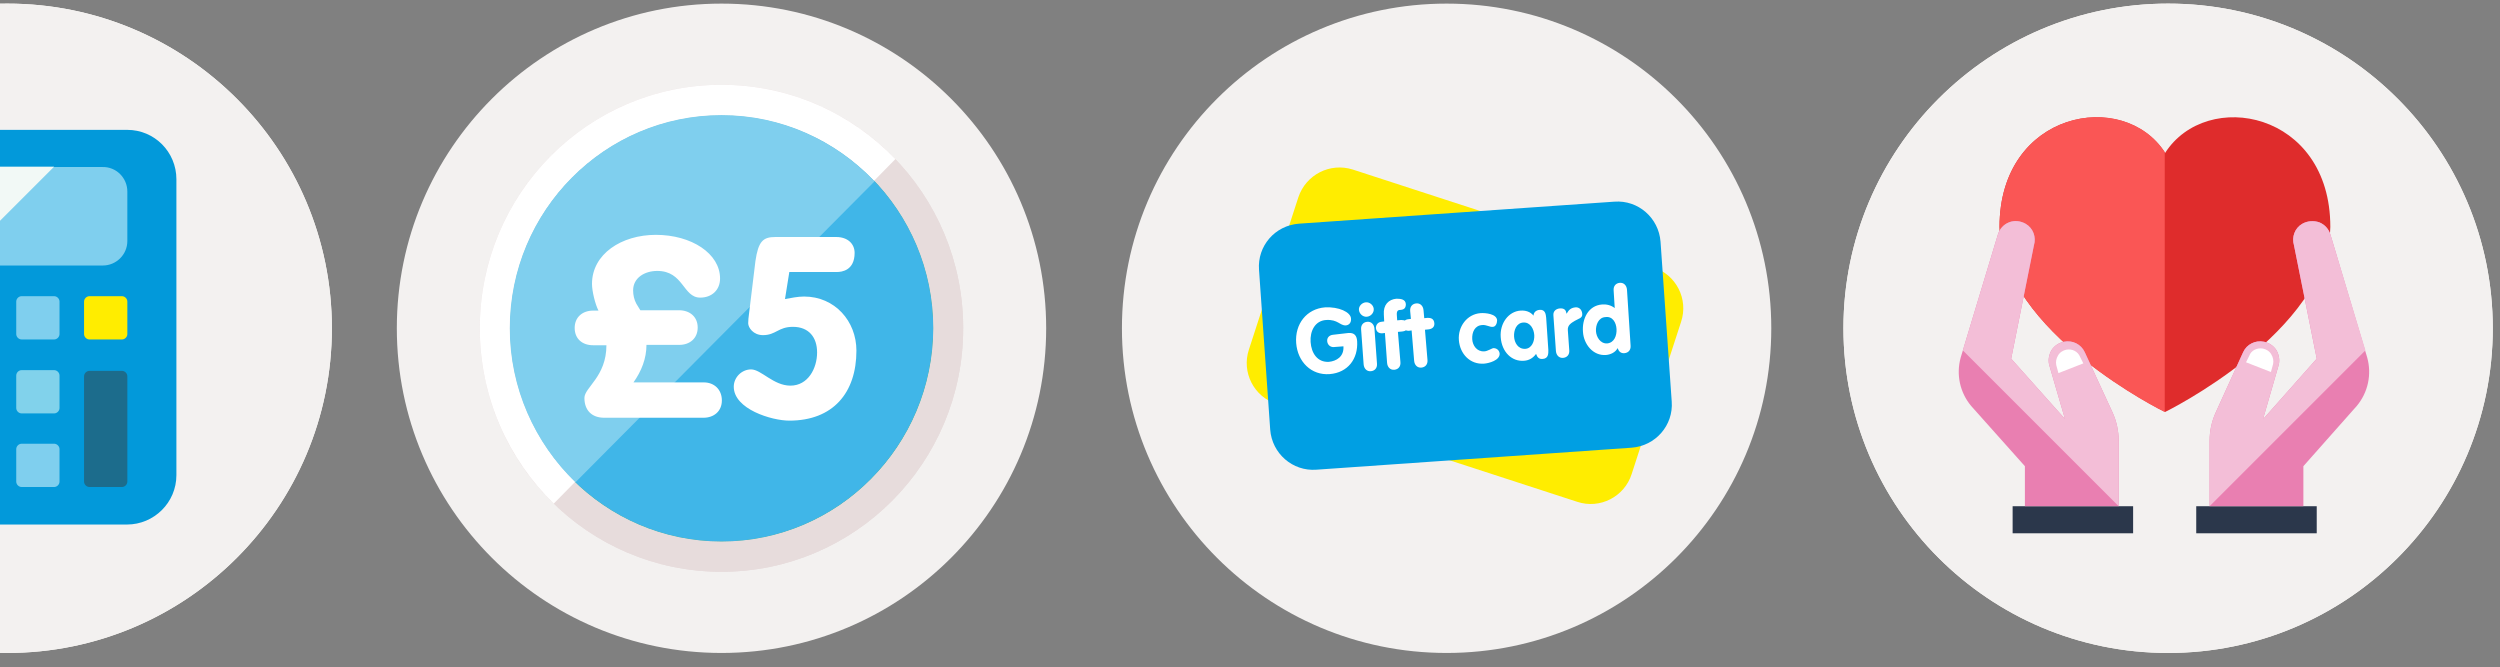 <?xml version="1.0" encoding="utf-8"?>
<!-- Generator: Adobe Illustrator 20.0.0, SVG Export Plug-In . SVG Version: 6.00 Build 0)  -->
<svg version="1.1" id="Layer_1" xmlns="http://www.w3.org/2000/svg" xmlns:xlink="http://www.w3.org/1999/xlink" x="0px" y="0px"
	 viewBox="0 0 693 185" style="enable-background:new 0 0 693 185;" xml:space="preserve">
<rect x="0" y="0" width="693" height="185" fill="#808080" stroke="none"/>
<style type="text/css">
	.st0{fill:#FDFBF5;}
	.st1{fill:#1D3661;}
	.st2{fill:#8E9AAD;}
	.st3{fill:#566887;}
	.st4{fill:#F3F1F0;}
	.st5{fill:#0299DA;}
	.st6{fill:#7FCFEE;}
	.st7{fill:#FFED00;}
	.st8{fill:#81D2EB;}
	.st9{fill:#1C6C8C;}
	.st10{fill:#F2F9F6;}
	.st11{fill:#C6CDD2;}
	.st12{fill:#FFFFFF;}
	.st13{fill:#1E355E;}
	.st14{fill:#DF2C2C;}
	.st15{fill:#FA5655;}
	.st16{fill:#2B374B;}
	.st17{fill:#E97FB1;}
	.st18{fill:#F3BED7;}
	.st19{fill:#0E6175;}
	.st20{fill:#E7DCDC;}
	.st21{fill:#86AC1B;}
	.st22{fill:#C2D58D;}
	.st23{fill:#40B6E8;}
	.st24{fill:#009FE3;}
</style>
<title>16-illustration-apps</title>
<desc>Created with Sketch.</desc>
<g id="Templates">
	<g id="_x31_6-illustration-apps">
		<g id="illustration-calculator" transform="translate(-88, 1)">
			<g id="Group-9">
				<g id="Template">
					<path id="Stroke-1" class="st0" d="M90,180c-49.7,0-90-40.3-90-90S40.3,0,90,0s90,40.3,90,90S139.7,180,90,180z"/>
				</g>
				<g id="Group" transform="translate(31.5, 37.8)">
					<path id="Fill-2098" class="st1" d="M58,66.1c-2.6,0-5-0.2-7.3-0.5v49.5h14.5V65.7C63,65.9,60.6,66.1,58,66.1"/>
					<path id="Fill-2099" class="st2" d="M50.8,115.2H58v-49c-2.6,0-5-0.2-7.3-0.5V115.2z"/>
					<path id="Fill-2100" class="st1" d="M14.5,0.8c0,0-9.1,65.3,43.5,65.3s43.5-65.3,43.5-65.3l-29,25.4L58,0.8L43.5,26.2L14.5,0.8
						z"/>
					<path id="Fill-2101" class="st3" d="M116.1,66.2c0,54.4-58,50.8-58,50.8S54.4,75.2,116.1,66.2"/>
					<path id="Fill-2102" class="st1" d="M116.1,66.1c0,54.4-58,50.8-58,50.8C78,104.2,116.1,66.1,116.1,66.1"/>
					<path id="Fill-2103" class="st3" d="M0,66.2c0,54.4,58,50.8,58,50.8S61.7,75.2,0,66.2"/>
					<path id="Fill-2104" class="st1" d="M0,66.1c0,54.4,58,50.8,58,50.8C38.1,104.2,0,66.1,0,66.1"/>
					<path id="Fill-2105" class="st3" d="M43.5,26.2l-29-25.4c0,0-9.1,65.3,43.5,65.3V0.8L43.5,26.2z"/>
				</g>
				<g id="Template_1_">
					<path id="Stroke-1_1_" class="st4" d="M90,180c-49.7,0-90-40.3-90-90S40.3,0,90,0s90,40.3,90,90S139.7,180,90,180z"/>
				</g>
			</g>
			<g id="Group-12" transform="translate(41, 35)">
				<g id="Group_1_">
					<path id="Fill-2390" class="st5" d="M95.9,13.7C95.9,6.1,89.8,0,82.3,0H13.9C6.4,0,0.2,6.1,0.2,13.7v82
						c0,7.5,6.1,13.7,13.7,13.7h68.3c7.5,0,13.7-6.1,13.7-13.7V13.7z"/>
					<path id="Fill-2396" class="st6" d="M63.5,56.6c0,0.8-0.7,1.5-1.5,1.5h-9c-0.8,0-1.5-0.7-1.5-1.5v-9c0-0.8,0.7-1.5,1.5-1.5h9
						c0.8,0,1.5,0.7,1.5,1.5V56.6z"/>
					<path id="Fill-2397" class="st7" d="M82.3,56.6c0,0.8-0.7,1.5-1.5,1.5h-9c-0.8,0-1.5-0.7-1.5-1.5v-9c0-0.8,0.7-1.5,1.5-1.5h9
						c0.8,0,1.5,0.7,1.5,1.5V56.6z"/>
					<path id="Fill-2398" class="st8" d="M63.5,77.1c0,0.8-0.7,1.5-1.5,1.5h-9c-0.8,0-1.5-0.7-1.5-1.5v-9c0-0.8,0.7-1.5,1.5-1.5h9
						c0.8,0,1.5,0.7,1.5,1.5V77.1z"/>
					<path id="Fill-2399" class="st6" d="M63.5,97.5c0,0.8-0.7,1.5-1.5,1.5h-9c-0.8,0-1.5-0.7-1.5-1.5v-9c0-0.8,0.7-1.5,1.5-1.5h9
						c0.8,0,1.5,0.7,1.5,1.5V97.5z"/>
					<path id="Fill-2400" class="st9" d="M82.3,97.5c0,0.8-0.7,1.5-1.5,1.5h-9c-0.8,0-1.5-0.7-1.5-1.5V68.3c0-0.8,0.7-1.5,1.5-1.5h9
						c0.8,0,1.5,0.7,1.5,1.5V97.5z"/>
					<path id="Fill-2402" class="st6" d="M82.3,17.1v13.7c0,3.8-3.1,6.8-6.8,6.8H20.7c-3.8,0-6.8-3.1-6.8-6.8V17.1
						c0-3.8,3.1-6.8,6.8-6.8h54.7C79.2,10.2,82.3,13.3,82.3,17.1"/>
					<path id="Fill-2403" class="st10" d="M20.7,10.2c-3.8,0-6.8,3.1-6.8,6.8v13.7c0,3.8,3.1,6.8,6.8,6.8h14L62,10.2H20.7z"/>
				</g>
			</g>
		</g>
		<g id="illustration-heart-in-hands" transform="translate(511, 1)">
			<g id="Group-12_1_">
				<g id="Template_2_">
					<path id="Stroke-1_2_" class="st0" d="M90,180c-49.7,0-90-40.3-90-90S40.3,0,90,0s90,40.3,90,90S139.7,180,90,180z"/>
				</g>
				<g id="Group_2_" transform="translate(28.8, 34.2)">
					<path id="Fill-7961" class="st11" d="M88.6,0H30.8c-1.9,0-3.4,1.5-3.4,3.4v100.1H109V20.4L88.6,0z"/>
					<polygon id="Fill-7962" class="st2" points="88.6,0 88.6,20.4 109,20.4 					"/>
					<path id="Fill-7963" class="st1" d="M75,25.5c0,0.9-0.8,1.7-1.7,1.7H42.7c-0.9,0-1.7-0.8-1.7-1.7s0.8-1.7,1.7-1.7h30.6
						C74.3,23.8,75,24.5,75,25.5"/>
					<path id="Fill-7964" class="st1" d="M95.4,39c0,0.9-0.8,1.7-1.7,1.7h-51C41.8,40.7,41,40,41,39c0-0.9,0.8-1.7,1.7-1.7h51
						C94.6,37.3,95.4,38.1,95.4,39"/>
					<path id="Fill-7965" class="st1" d="M95.4,52.6c0,0.9-0.8,1.7-1.7,1.7h-51c-0.9,0-1.7-0.8-1.7-1.7c0-0.9,0.8-1.7,1.7-1.7h51
						C94.6,50.9,95.4,51.7,95.4,52.6"/>
					<path id="Fill-7966" class="st1" d="M95.4,66.2c0,0.9-0.8,1.7-1.7,1.7h-51c-0.9,0-1.7-0.8-1.7-1.7c0-0.9,0.8-1.7,1.7-1.7h51
						C94.6,64.5,95.4,65.2,95.4,66.2"/>
					<path id="Fill-7967" class="st12" d="M68.9,60.5L26.7,18.4c-0.4-0.4-0.8-0.7-1.2-1c-5.9-4.8-14.7-4.5-20.3,1l-0.2,0.2
						c-5.5,5.5-5.9,14.3-1,20.2c0.3,0.4,0.7,0.8,1,1.2l42.2,42.1l17,4.7c0.6-2.2,1.8-4.2,3.5-5.9c1.7-1.7,3.8-2.9,5.9-3.5L68.9,60.5
						z"/>
					<path id="Fill-7968" class="st1" d="M25.6,17.4L4,38.9c-4.9-5.9-4.5-14.7,1-20.2l0.2-0.2C10.8,12.9,19.6,12.5,25.6,17.4"/>
					<path id="Fill-7969" class="st1" d="M73.6,77.4l3,10.8c0.3,1-0.6,1.9-1.6,1.6l-10.9-3c0.6-2.2,1.8-4.2,3.5-5.9
						C69.4,79.2,71.4,78,73.6,77.4"/>
					<path id="Fill-7970" class="st2" d="M68.7,60.4C65.4,57,29.7,21.4,29.7,21.4L18.9,32.2L8.1,43c0,0,0,0,0,0
						c0,0,33.7,33.7,38.6,38.5c0.1,0.1,0.2,0,0.1-0.1c-1.7-2.8-1.2-6.6,1.3-9.2c2.7-2.7,6.9-3.1,9.7-1c0,0,0.1,0,0,0
						c0,0,0-0.1,0-0.1c-2.3-3-2-7.3,0.7-10C61.4,58.4,65.7,58.1,68.7,60.4C68.7,60.4,68.7,60.4,68.7,60.4
						C68.7,60.4,68.7,60.4,68.7,60.4"/>
					<polygon id="Fill-7971" class="st2" points="25.6,17.3 29.7,21.4 8.1,43 4,38.9 					"/>
					<path id="Fill-7972" class="st13" d="M8.1,43.1c0,0,33.7,33.7,38.6,38.5c0.1,0.1,0.2,0,0.1-0.1c-1.7-2.8-1.2-6.6,1.3-9.2
						c2.7-2.7,6.9-3.1,9.7-1c0,0,0.1,0,0,0l-39-38.9L8.1,43.1z"/>
				</g>
				<g id="Template_3_">
					<path id="Stroke-1_3_" class="st4" d="M90,180c-49.7,0-90-40.3-90-90S40.3,0,90,0s90,40.3,90,90S139.7,180,90,180z"/>
				</g>
			</g>
			<g id="Group-16" transform="translate(32, 31)">
				<g id="Group_3_" transform="translate(11.267, 0)">
					<path id="Fill-6956" class="st14" d="M45.9,10.4C34.4-7.6,0-1.2,0,30.9c0.7,29.2,45.9,51.3,45.9,51.3S91,60.1,91.7,30.9
						C91.7-1.2,57.4-7.6,45.9,10.4"/>
					<path id="Fill-6960" class="st15" d="M45.9,10.3C34.4-7.6,0-1.2,0,30.9c0.7,29.2,45.7,51.3,45.8,51.3V10.3z"/>
				</g>
				<g id="Group-15" transform="translate(0, 29.027)">
					<polygon id="Fill-6738" class="st16" points="48.3,86.8 14.9,86.8 14.9,79.3 48.3,79.3 					"/>
					<path id="Fill-6739" class="st17" d="M18.3,79.3V68.2L3.4,51.5c-3.1-3.7-4.2-8.7-2.9-13.4L10.8,4c0.5-1.6,1.6-2.8,3.1-3.4
						s3.2-0.4,4.6,0.4c2.1,1.2,3,3.7,2.3,6l-6.3,31.4l14.9,16.7L25,40c-0.3-1.4,0-2.8,0.7-4c0.8-1.2,2-2,3.4-2.3
						c2.4-0.5,4.8,0.7,5.8,2.9l7.7,16.7c1.1,2.4,1.7,5.1,1.7,7.8v18.2H18.3z"/>
					<path id="Fill-6743" class="st18" d="M10.8,4c0.5-1.6,1.6-2.8,3.1-3.4c1.5-0.6,3.2-0.4,4.6,0.4c2.1,1.2,3,3.7,2.3,6l-6.3,31.4
						l14.9,16.7L25,40c-0.3-1.4,0-2.8,0.7-4c0.8-1.2,2-2,3.4-2.3c2.4-0.5,4.8,0.7,5.8,2.9l7.7,16.7c1.1,2.4,1.7,5.1,1.7,7.8v18.2h0
						L1.1,36.1L10.8,4z"/>
					<path id="Fill-6744" class="st12" d="M29.8,35.9c-0.9,0.2-1.8,0.7-2.3,1.6c-0.5,0.8-0.7,1.8-0.5,2.7l0.6,2.2l6.9-2.7l-0.9-1.8
						C33,36.4,31.4,35.6,29.8,35.9"/>
				</g>
				<g id="Group-14" transform="translate(65.297, 29.027)">
					<polygon id="Fill-6740" class="st16" points="0.5,86.8 33.9,86.8 33.9,79.3 0.5,79.3 					"/>
					<path id="Fill-6741" class="st17" d="M30.2,79.3V68.2L45,51.5c3.1-3.7,4.2-8.7,2.9-13.4L37.7,4c-0.5-1.6-1.6-2.8-3.1-3.4
						S31.3,0.2,29.9,1c-2.1,1.2-3,3.7-2.3,6l6.3,31.4L19,55.2L23.4,40c0.3-1.4,0-2.8-0.7-4c-0.8-1.2-2-2-3.4-2.3
						c-2.4-0.5-4.8,0.7-5.8,2.9L5.9,53.3c-1.1,2.4-1.7,5.1-1.7,7.8v18.2H30.2z"/>
					<path id="Fill-6742" class="st18" d="M37.7,4c-0.5-1.6-1.6-2.8-3.1-3.4C33,0.1,31.3,0.2,29.9,1c-2.1,1.2-3,3.7-2.3,6l6.3,31.4
						L19,55.2L23.4,40c0.3-1.4,0-2.8-0.7-4c-0.8-1.2-2-2-3.4-2.3c-2.4-0.5-4.8,0.7-5.8,2.9L5.9,53.3c-1.1,2.4-1.7,5.1-1.7,7.8v18.2
						h0l43.2-43.2L37.7,4z"/>
					<path id="Fill-6745" class="st12" d="M19,35.6c0.9,0.2,1.8,0.7,2.3,1.6c0.5,0.8,0.7,1.8,0.5,2.7l-0.6,2.2l-6.9-2.7l0.9-1.8
						C15.7,36.1,17.4,35.3,19,35.6"/>
				</g>
			</g>
		</g>
		<g id="illustration-value" transform="translate(110, 1)">
			<g id="Template_4_">
				<path id="Stroke-1_4_" class="st4" d="M90,180c-49.7,0-90-40.3-90-90S40.3,0,90,0s90,40.3,90,90S139.7,180,90,180z"/>
			</g>
			<g id="Group_4_" transform="translate(22.5, 22.5)">
				<path id="Fill-1451" class="st19" d="M49.2,76.7c0,1.7-1.4,3.1-3,3.1c-1.7,0-3-1.4-3-3.1c0-1.7,1.4-3.1,3-3.1
					C47.8,73.6,49.2,75,49.2,76.7"/>
				<path id="Fill-1452" class="st20" d="M67.5,0c-37,0-67,30.2-67,67.5s30,67.5,67,67.5s67-30.2,67-67.5S104.5,0,67.5,0 M67.5,8.4
					c32.3,0,58.7,26.5,58.7,59.1c0,32.6-26.3,59.1-58.7,59.1S8.8,100.1,8.8,67.5C8.8,34.9,35.1,8.4,67.5,8.4"/>
				<path id="Fill-1453" class="st21" d="M67.5,126.6c-32.3,0-58.7-26.5-58.7-59.1c0-32.6,26.3-59.1,58.7-59.1s58.7,26.5,58.7,59.1
					C126.1,100.1,99.8,126.6,67.5,126.6"/>
				<path id="Fill-1454" class="st22" d="M67.5,8.4C35.1,8.4,8.8,34.9,8.8,67.5c0,16.8,7,31.9,18.2,42.7l82.9-83.4
					C99.2,15.5,84.1,8.4,67.5,8.4"/>
				<path id="Fill-1455" class="st12" d="M8.8,67.5c0-32.6,26.3-59.1,58.7-59.1c16.6,0,31.6,7,42.3,18.2l5.9-6
					C103.5,7.9,86.4,0,67.5,0c-37,0-67,30.2-67,67.5c0,19.1,7.9,36.3,20.5,48.6l5.9-6C15.8,99.3,8.8,84.2,8.8,67.5"/>
				<path id="Fill-1451_1_" class="st19" d="M49.2,76.7c0,1.7-1.4,3.1-3,3.1c-1.7,0-3-1.4-3-3.1c0-1.7,1.4-3.1,3-3.1
					C47.8,73.6,49.2,75,49.2,76.7"/>
				<path id="Fill-1452_1_" class="st20" d="M67.5,0c-37,0-67,30.2-67,67.5s30,67.5,67,67.5s67-30.2,67-67.5S104.5,0,67.5,0
					 M67.5,8.4c32.3,0,58.7,26.5,58.7,59.1c0,32.6-26.3,59.1-58.7,59.1S8.8,100.1,8.8,67.5C8.8,34.9,35.1,8.4,67.5,8.4"/>
				<path id="Fill-1453_1_" class="st23" d="M67.5,126.6c-32.3,0-58.7-26.5-58.7-59.1c0-32.6,26.3-59.1,58.7-59.1
					s58.7,26.5,58.7,59.1C126.1,100.1,99.8,126.6,67.5,126.6"/>
				<path id="Fill-1454_1_" class="st6" d="M67.5,8.4C35.1,8.4,8.8,34.9,8.8,67.5c0,16.8,7,31.9,18.2,42.7l82.9-83.4
					C99.2,15.5,84.1,8.4,67.5,8.4"/>
				<path id="Fill-1455_1_" class="st12" d="M8.8,67.5c0-32.6,26.3-59.1,58.7-59.1c16.6,0,31.6,7,42.3,18.2l5.9-6
					C103.5,7.9,86.4,0,67.5,0c-37,0-67,30.2-67,67.5c0,19.1,7.9,36.3,20.5,48.6l5.9-6C15.8,99.3,8.8,84.2,8.8,67.5"/>
			</g>
			<path id="_xA3_5" class="st12" d="M67.5,85l-1.1-1.8c-0.6-1.1-0.9-2.4-0.9-3.7c0-3.5,3.2-5.4,6.7-5.4c7.3,0,7.1,7.4,11.9,7.4
				c3.2,0,5.5-2.1,5.5-5.3c0-6.9-7.9-12.1-17.8-12.1c-9.5,0-17.7,5.3-17.7,13.6c0,2,0.9,5.7,1.8,7.4h-1.5c-2.9,0-5.1,1.8-5.1,4.8
				s2.1,4.8,5.1,4.8h3.7c0,8.7-6.1,11.7-6.1,14.6c0,3.4,2,5.5,5.5,5.5h27.5c2.9,0,5.1-1.8,5.1-4.8S88,105,85.1,105H65.6
				c2.2-3.1,3.6-6.6,3.6-10.4h9.1c2.9,0,5.1-1.8,5.1-4.8S81.2,85,78.2,85H67.5z M108.8,74.4H122c1.3,0,4.9-0.4,4.9-5.3
				c0-2.5-1.9-4.4-5.1-4.4h-16.9c-3.4,0-4.7,1.2-5.5,6.7l-1.8,14.8c-0.1,0.8-0.2,1.5-0.2,2.4c0,1.2,1.4,3.3,4.1,3.3
				c3.6,0,4.2-2.3,8.3-2.3c4.4,0,6.7,2.9,6.7,7.1c0,4.4-2.5,9.2-7.4,9.2c-4.7,0-8.1-4.5-10.9-4.5c-2.6,0-4.8,2.2-4.8,4.8
				c0,6.2,10.5,9.4,15.4,9.4c12.1,0,18.6-7.7,18.6-19.4c0-8.2-6-15-14.5-15c-1.8,0-3.6,0.4-5.3,0.7L108.8,74.4z"/>
		</g>
		<g id="illustration-gift-card" transform="translate(311, 1)">
			<g id="gift-card">
				<g id="Template_5_">
					<path id="Stroke-1_5_" class="st4" d="M90,180c-49.7,0-90-40.3-90-90S40.3,0,90,0s90,40.3,90,90S139.7,180,90,180z"/>
				</g>
				<path id="Rectangle" class="st7" d="M64,46l83.3,27.1c6.3,2,9.8,8.8,7.7,15.1l-13.7,42.2c-2,6.3-8.8,9.8-15.1,7.7l-83.3-27.1
					c-6.3-2-9.8-8.8-7.7-15.1l13.7-42.2C51,47.4,57.7,44,64,46z"/>
				<path id="Rectangle_1_" class="st24" d="M49.1,61l87.4-6.1c6.6-0.5,12.3,4.5,12.8,11.1l3.1,44.3c0.5,6.6-4.5,12.3-11.1,12.8
					l-87.4,6.1c-6.6,0.5-12.3-4.5-12.8-11.1l-3.1-44.3C37.5,67.2,42.4,61.5,49.1,61z"/>
				<path id="Gift-card" class="st12" d="M58.5,91.8c-1,0.1-1.7,0.8-1.6,1.8c0.1,1,0.9,1.7,1.9,1.6l2.6-0.2c0.2,2.9-2,4.1-4,4.3
					c-3.2,0.2-4.9-2.4-5.1-5.5c-0.2-3,1.2-5.9,4.3-6.1c3.3-0.2,3.8,1.6,5.5,1.5c0.9-0.1,1.5-0.8,1.4-1.9c-0.1-1.8-3.4-3.3-7.2-3.1
					c-5.1,0.4-8.4,4.6-8,9.9c0.4,5.2,4.2,9,9.3,8.6c5-0.4,7.9-4.2,7.6-9.1c-0.1-1.6-0.8-2.4-2.4-2.3L58.5,91.8z M67,100
					c0.1,1.2,0.9,2,2,1.9c1.1-0.1,1.8-0.9,1.7-2.1L70,90.1c-0.1-1.2-0.9-2-2-1.9c-1.1,0.1-1.8,0.9-1.7,2.1L67,100z M67.6,82.8
					c-1.1,0.1-2,1.1-1.9,2.1c0.1,1.1,1.1,2,2.2,1.9c1.1-0.1,2-1.1,1.9-2.2C69.7,83.6,68.7,82.7,67.6,82.8L67.6,82.8z M73.5,99.6
					c0.1,1.2,0.9,2,2,1.9c1.1-0.1,1.8-0.9,1.7-2.1L76.5,91l1.1-0.1c1.1-0.1,1.8-0.6,1.7-1.7c-0.1-1.2-0.9-1.5-1.9-1.5l-1.1,0.1
					l-0.1-1.5c-0.1-1.3,0.5-1.4,1.1-1.4c1-0.1,1.4-0.6,1.4-1.6c-0.1-1.3-1.3-1.5-2.6-1.5c-2.2,0.2-3.7,1.7-3.5,4.4l0.1,1.9l-0.8,0.1
					c-0.9,0.1-1.5,0.8-1.5,1.7c0.1,1,0.7,1.5,1.7,1.5l0.8-0.1L73.5,99.6z M81,99c0.1,1.2,0.9,2,2,1.9s1.8-0.9,1.7-2.1L84,90.4l1-0.1
					c0.9-0.1,1.7-0.6,1.6-1.7c-0.1-1.2-0.9-1.5-1.8-1.5l-1,0.1l-0.2-2.2c-0.1-1.2-0.9-2-2-1.9s-1.8,0.9-1.7,2.1l0.2,2.2l-0.8,0.1
					c-0.9,0.1-1.5,0.8-1.5,1.7c0.1,1,0.7,1.5,1.7,1.5l0.8-0.1L81,99z M104,87.8c-0.1-1.8-3.2-2.1-4.6-2c-3.8,0.3-6.3,3.8-6,7.5
					c0.3,3.8,3.1,6.8,7,6.5c1.3-0.1,4.4-0.9,4.3-2.8c-0.1-0.9-0.8-1.5-1.7-1.5c-0.4,0-1.7,0.9-2.6,0.9c-2,0.1-3.2-1.6-3.3-3.4
					c-0.1-1.9,0.7-3.8,2.8-3.9c1.2-0.1,2,0.6,2.9,0.5C103.6,89.6,104,88.6,104,87.8L104,87.8z M117.6,87.1c-0.1-0.9-0.2-2.4-1.9-2.2
					c-0.9,0.1-1.6,0.7-1.6,1.6c-0.9-1.1-2.2-1.5-3.6-1.4c-3.3,0.2-5.8,3.5-5.5,7.4c0.3,4.1,3.1,6.8,6.5,6.5c1.4-0.1,2.5-0.8,3.3-1.9
					c0.3,0.9,0.8,1.5,1.8,1.4c1.7-0.1,1.6-1.6,1.6-2.5L117.6,87.1z M108.7,92.3c-0.1-1.7,0.6-3.8,2.6-3.9c1.9-0.1,2.9,1.8,3,3.5
					c0.1,1.7-0.7,3.7-2.5,3.8C109.8,95.8,108.8,94,108.7,92.3L108.7,92.3z M120.3,96.3c0.1,1.2,0.9,2,2,1.9c1.1-0.1,1.8-0.9,1.7-2.1
					l-0.4-5.6c-0.1-1.4,1-2,2-2.6c1-0.6,2.1-0.7,2-1.9c-0.1-1.3-1-1.9-1.9-1.8c-1.1,0.1-1.8,0.6-2.4,1.7l-0.1,0
					c-0.1-1.2-0.9-1.5-1.9-1.4c-0.9,0.1-1.8,0.7-1.7,1.9L120.3,96.3z M140,79.3c-0.1-1.2-0.9-2-2-1.9s-1.8,0.9-1.7,2.1l0.3,4.9
					c-1-0.8-2.3-1.1-3.5-1c-3.9,0.3-5.6,4.1-5.3,7.6c0.2,3.4,2.8,6.7,6.4,6.4c1.2-0.1,2.6-0.7,3.2-1.9c0.3,0.9,0.9,1.5,1.9,1.4
					c1.1-0.1,1.8-0.9,1.7-2.1L140,79.3z M137.1,90.2c0.1,1.8-0.6,3.8-2.6,4c-1.9,0.1-3-1.8-3.1-3.4c-0.1-1.7,0.7-3.8,2.6-3.9
					C136,86.6,137,88.4,137.1,90.2L137.1,90.2z"/>
			</g>
		</g>
	</g>
</g>
</svg>
